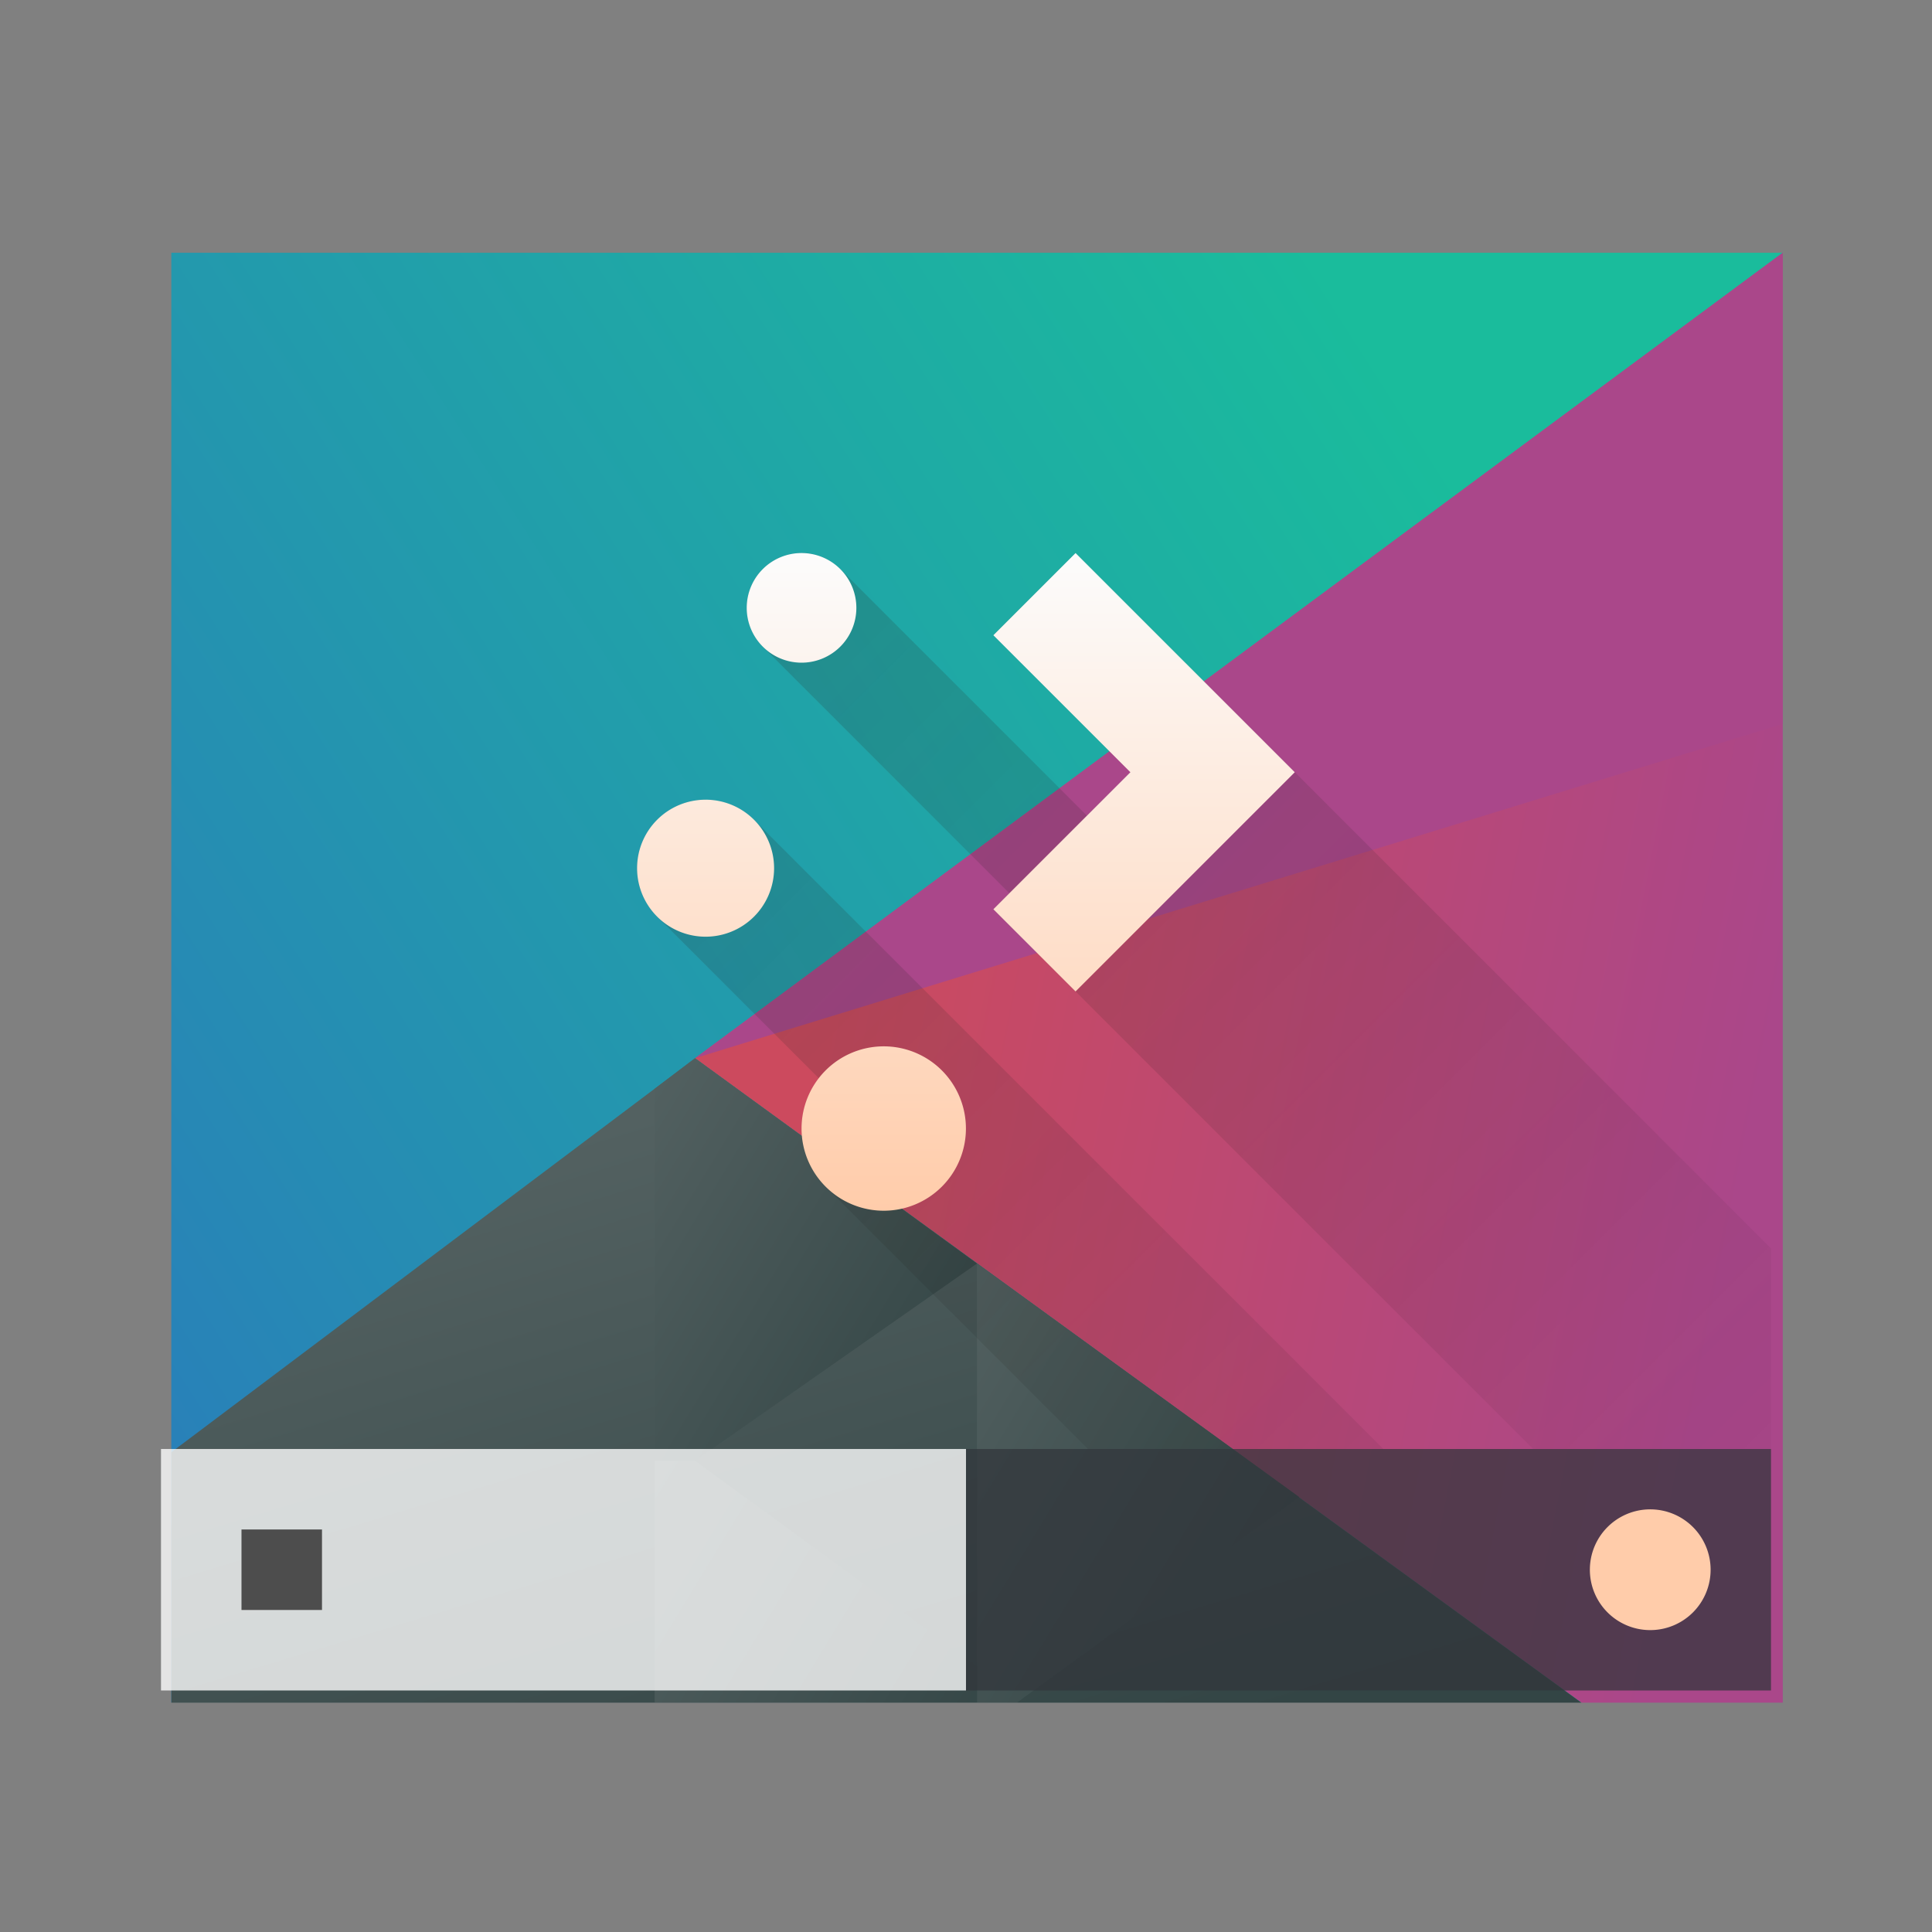 <svg xmlns="http://www.w3.org/2000/svg" xmlns:xlink="http://www.w3.org/1999/xlink" height="24" width="24" viewBox="0 0 24 24">
  <rect x="0" y="0" width="24" height="24" fill="#808080" stroke="none"/>
  <linearGradient id="a" gradientTransform="matrix(1 0 0 1.029 -0 -14.395)" gradientUnits="userSpaceOnUse" x1="418.17" x2="384.571" y1="503.079" y2="531.458">
    <stop offset="0" stop-color="#1abc9c"/>
    <stop offset="1" stop-color="#2980b9"/>
  </linearGradient>
  <linearGradient id="b" gradientUnits="userSpaceOnUse" x1="29.851" x2="54.318" y1="22.349" y2="28.506">
    <stop offset="0" stop-color="#cc4a5e"/>
    <stop offset="1" stop-color="#aa478a"/>
  </linearGradient>
  <linearGradient id="c" gradientUnits="userSpaceOnUse" x1="24.394" x2="20.646" xlink:href="#d" y1="41.224" y2="25.343"/>
  <linearGradient id="d">
    <stop offset="0" stop-color="#334545"/>
    <stop offset="1" stop-color="#536161"/>
  </linearGradient>
  <linearGradient id="e" gradientTransform="matrix(-1 0 0 1 839.143 -40)" gradientUnits="userSpaceOnUse" x1="430.571" x2="440.171" xlink:href="#d" y1="569.98" y2="562.499"/>
  <linearGradient id="f" gradientTransform="matrix(-.417 0 0 .535 190.405 -283.781)" gradientUnits="userSpaceOnUse" x1="430.571" x2="440.171" xlink:href="#d" y1="569.98" y2="562.499"/>
  <linearGradient id="g" gradientTransform="matrix(-.417 0 0 .535 194.405 -286.33)" gradientUnits="userSpaceOnUse" x1="430.571" x2="440.171" xlink:href="#d" y1="569.98" y2="562.499"/>
  <linearGradient id="h" gradientUnits="userSpaceOnUse" x1="6.915" x2="6.915" y1="18.042" y2="9.872">
    <stop offset="0" stop-color="#ffccaa"/>
    <stop offset="1" stop-color="#fcfcfc"/>
  </linearGradient>
  <linearGradient id="i" gradientUnits="userSpaceOnUse" x1="19.915" x2="33.915" y1="-5.593" y2="8.407">
    <stop offset="0" stop-color="#2f2e29"/>
    <stop offset="1" stop-opacity="0"/>
  </linearGradient>
  <g transform="translate(1,1)">
    <g transform="matrix(.417 0 0 .535 -159.238 -267.392)">
      <path d="m384.571 503.798v33.662h48v-33.662z" fill="url(#a)" stroke-width="1.106"/>
      <g stroke-linecap="round">
        <g stroke-width="2">
          <path d="m56 6-29.7 17.143 24.2 13.714h5.5z" fill="url(#b)" transform="matrix(1.091 0 0 1.091 371.481 497.253)"/>
          <path d="m26.3 23.143-14.3 8.383v5.331h38.5z" fill="url(#c)" transform="matrix(1.091 0 0 1.091 371.481 497.253)"/>
          <path d="m408.571 527.268-8.4-4.769-1.2.711v8.64h1.2z" fill="url(#e)"/>
        </g>
        <path d="m11 14.55v5.45h.5l3.5-2.55z" fill="url(#g)" stroke-width=".944" transform="matrix(2.4 0 0 1.87 382.171 500.058)"/>
        <path d="m7 17v3h4v-.449l-3.5-2.551z" fill="url(#f)" stroke-width=".944" transform="matrix(2.4 0 0 1.87 382.171 500.058)"/>
        <path d="m400.171 522.499 32.4-18.701-0 10.94z" fill="#aa478a" stroke-width="2"/>
      </g>
    </g>
    <path d="m11 17h10v3h-10z" fill="#31363b" fill-opacity=".863" opacity=".85" stroke-linejoin="round" stroke-width="2"/>
    <g transform="matrix(.625 0 0 .625 -239.357 -321.624)">
      <path d="m384.571 541.798h16v4.8h-16z" fill="#fff" fill-opacity=".784" stroke-width=".775"/>
      <g transform="matrix(1.6 0 0 1.6 382.971 514.598)">
        <path d="m2 18v1h1v-1z" fill="#4d4d4d"/>
        <path d="m19.5 17.75a.75.75 0 0 0 -.75.75.75.75 0 0 0 .75.75.75.75 0 0 0 .75-.75.75.75 0 0 0 -.75-.75z" fill="#ffccaa"/>
      </g>
    </g>
    <g transform="translate(-0 -4.002)">
      <path d="m8.957 5.869c-.376 0-.68.306-.68.682 0 .181.072.355.199.482l3.062 3.062-.199.199 1.021 1.021 5.684 5.684h2.955v-2.492l-8.639-8.639-1.021 1.021 1.703 1.703-.541.539-3.062-3.062c-.123-.123-.294-.201-.482-.201zm-1.191 3.064c-.226 0-.442.09-.602.25-.16.16-.25.376-.25.602 0 .235.096.448.25.602l2.01 2.01c-.138.178-.217.396-.217.623 0 .271.107.529.299.721l3.26 3.26h3.67l-7.818-7.816c-.16-.16-.376-.25-.602-.25z" fill="url(#i)" opacity=".2" transform="translate(0 4.002)"/>
      <path d="m8.957 9.872a.681.681 0 0 0 -.681.681.681.681 0 0 0 .681.681.681.681 0 0 0 .681-.681.681.681 0 0 0 -.681-.681zm3.404 0-1.021 1.021 1.702 1.702-1.702 1.702 1.021 1.021 2.723-2.723zm-4.596 3.064a.851.851 0 0 0 -.851.851.851.851 0 0 0 .851.851.851.851 0 0 0 .851-.851.851.851 0 0 0 -.851-.851zm2.213 3.064a1.021 1.021 0 0 0 -1.021 1.021 1.021 1.021 0 0 0 1.021 1.021 1.021 1.021 0 0 0 1.021-1.021 1.021 1.021 0 0 0 -1.021-1.021z" fill="url(#h)" stroke-width="1.362"/>
    </g>
  </g>
</svg>
